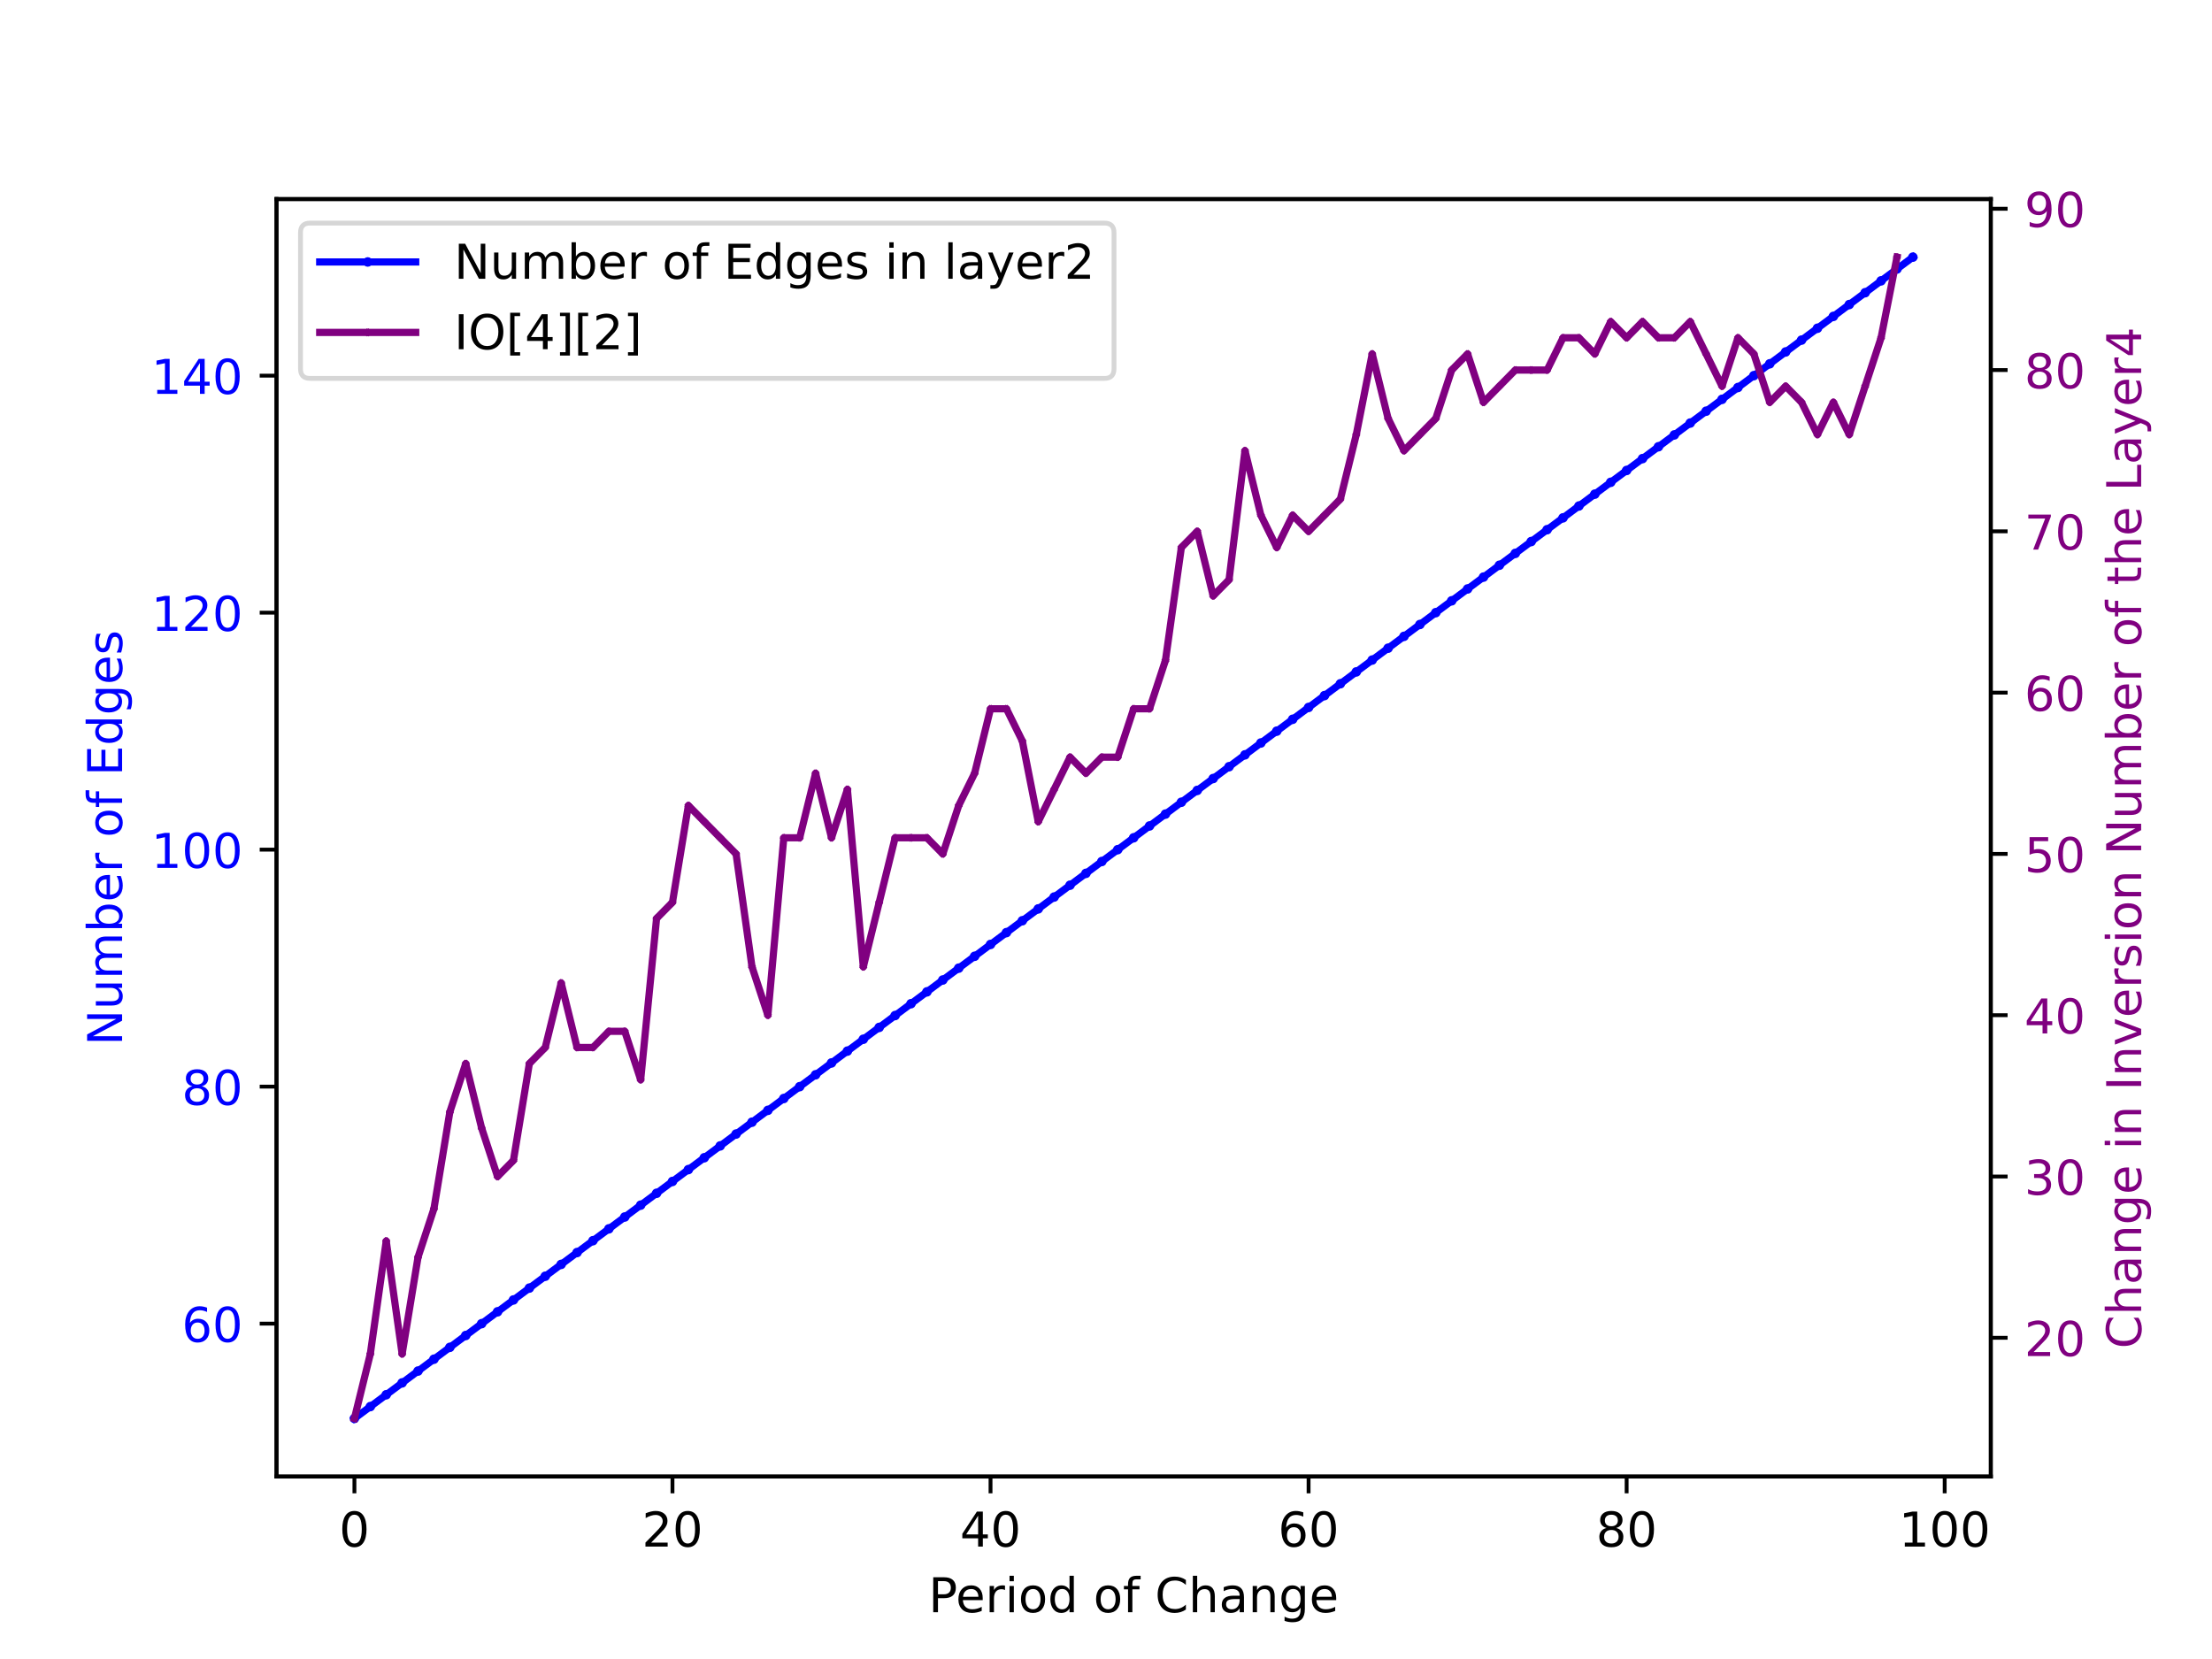 <?xml version="1.0" encoding="utf-8" standalone="no"?>
<!DOCTYPE svg PUBLIC "-//W3C//DTD SVG 1.1//EN"
  "http://www.w3.org/Graphics/SVG/1.1/DTD/svg11.dtd">
<!-- Created with matplotlib (https://matplotlib.org/) -->
<svg height="345.6pt" version="1.1" viewBox="0 0 460.8 345.6" width="460.8pt" xmlns="http://www.w3.org/2000/svg" xmlns:xlink="http://www.w3.org/1999/xlink">
 <defs>
  <style type="text/css">
*{stroke-linecap:butt;stroke-linejoin:round;}
  </style>
 </defs>
 <g id="figure_1">
  <g id="patch_1">
   <path d="M 0 345.6 
L 460.8 345.6 
L 460.8 0 
L 0 0 
z
" style="fill:#ffffff;"/>
  </g>
  <g id="axes_1">
   <g id="patch_2">
    <path d="M 57.6 307.584 
L 414.72 307.584 
L 414.72 41.472 
L 57.6 41.472 
z
" style="fill:#ffffff;"/>
   </g>
   <g id="matplotlib.axis_1">
    <g id="xtick_1">
     <g id="line2d_1">
      <defs>
       <path d="M 0 0 
L 0 3.5 
" id="m859e526139" style="stroke:#000000;stroke-width:0.8;"/>
      </defs>
      <g>
       <use style="stroke:#000000;stroke-width:0.8;" x="73.833" xlink:href="#m859e526139" y="307.584"/>
      </g>
     </g>
     <g id="text_1">
      <!-- 0 -->
      <defs>
       <path d="M 31.781 66.406 
Q 24.172 66.406 20.328 58.906 
Q 16.5 51.422 16.5 36.375 
Q 16.5 21.391 20.328 13.891 
Q 24.172 6.391 31.781 6.391 
Q 39.453 6.391 43.281 13.891 
Q 47.125 21.391 47.125 36.375 
Q 47.125 51.422 43.281 58.906 
Q 39.453 66.406 31.781 66.406 
z
M 31.781 74.219 
Q 44.047 74.219 50.516 64.516 
Q 56.984 54.828 56.984 36.375 
Q 56.984 17.969 50.516 8.266 
Q 44.047 -1.422 31.781 -1.422 
Q 19.531 -1.422 13.062 8.266 
Q 6.594 17.969 6.594 36.375 
Q 6.594 54.828 13.062 64.516 
Q 19.531 74.219 31.781 74.219 
z
" id="DejaVuSans-48"/>
      </defs>
      <g transform="translate(70.651 322.182)scale(0.1 -0.1)">
       <use xlink:href="#DejaVuSans-48"/>
      </g>
     </g>
    </g>
    <g id="xtick_2">
     <g id="line2d_2">
      <g>
       <use style="stroke:#000000;stroke-width:0.8;" x="140.089" xlink:href="#m859e526139" y="307.584"/>
      </g>
     </g>
     <g id="text_2">
      <!-- 20 -->
      <defs>
       <path d="M 19.188 8.297 
L 53.609 8.297 
L 53.609 0 
L 7.328 0 
L 7.328 8.297 
Q 12.938 14.109 22.625 23.891 
Q 32.328 33.688 34.812 36.531 
Q 39.547 41.844 41.422 45.531 
Q 43.312 49.219 43.312 52.781 
Q 43.312 58.594 39.234 62.25 
Q 35.156 65.922 28.609 65.922 
Q 23.969 65.922 18.812 64.312 
Q 13.672 62.703 7.812 59.422 
L 7.812 69.391 
Q 13.766 71.781 18.938 73 
Q 24.125 74.219 28.422 74.219 
Q 39.75 74.219 46.484 68.547 
Q 53.219 62.891 53.219 53.422 
Q 53.219 48.922 51.531 44.891 
Q 49.859 40.875 45.406 35.406 
Q 44.188 33.984 37.641 27.219 
Q 31.109 20.453 19.188 8.297 
z
" id="DejaVuSans-50"/>
      </defs>
      <g transform="translate(133.726 322.182)scale(0.1 -0.1)">
       <use xlink:href="#DejaVuSans-50"/>
       <use x="63.623" xlink:href="#DejaVuSans-48"/>
      </g>
     </g>
    </g>
    <g id="xtick_3">
     <g id="line2d_3">
      <g>
       <use style="stroke:#000000;stroke-width:0.8;" x="206.345" xlink:href="#m859e526139" y="307.584"/>
      </g>
     </g>
     <g id="text_3">
      <!-- 40 -->
      <defs>
       <path d="M 37.797 64.312 
L 12.891 25.391 
L 37.797 25.391 
z
M 35.203 72.906 
L 47.609 72.906 
L 47.609 25.391 
L 58.016 25.391 
L 58.016 17.188 
L 47.609 17.188 
L 47.609 0 
L 37.797 0 
L 37.797 17.188 
L 4.891 17.188 
L 4.891 26.703 
z
" id="DejaVuSans-52"/>
      </defs>
      <g transform="translate(199.982 322.182)scale(0.1 -0.1)">
       <use xlink:href="#DejaVuSans-52"/>
       <use x="63.623" xlink:href="#DejaVuSans-48"/>
      </g>
     </g>
    </g>
    <g id="xtick_4">
     <g id="line2d_4">
      <g>
       <use style="stroke:#000000;stroke-width:0.8;" x="272.601" xlink:href="#m859e526139" y="307.584"/>
      </g>
     </g>
     <g id="text_4">
      <!-- 60 -->
      <defs>
       <path d="M 33.016 40.375 
Q 26.375 40.375 22.484 35.828 
Q 18.609 31.297 18.609 23.391 
Q 18.609 15.531 22.484 10.953 
Q 26.375 6.391 33.016 6.391 
Q 39.656 6.391 43.531 10.953 
Q 47.406 15.531 47.406 23.391 
Q 47.406 31.297 43.531 35.828 
Q 39.656 40.375 33.016 40.375 
z
M 52.594 71.297 
L 52.594 62.312 
Q 48.875 64.062 45.094 64.984 
Q 41.312 65.922 37.594 65.922 
Q 27.828 65.922 22.672 59.328 
Q 17.531 52.734 16.797 39.406 
Q 19.672 43.656 24.016 45.922 
Q 28.375 48.188 33.594 48.188 
Q 44.578 48.188 50.953 41.516 
Q 57.328 34.859 57.328 23.391 
Q 57.328 12.156 50.688 5.359 
Q 44.047 -1.422 33.016 -1.422 
Q 20.359 -1.422 13.672 8.266 
Q 6.984 17.969 6.984 36.375 
Q 6.984 53.656 15.188 63.938 
Q 23.391 74.219 37.203 74.219 
Q 40.922 74.219 44.703 73.484 
Q 48.484 72.75 52.594 71.297 
z
" id="DejaVuSans-54"/>
      </defs>
      <g transform="translate(266.238 322.182)scale(0.1 -0.1)">
       <use xlink:href="#DejaVuSans-54"/>
       <use x="63.623" xlink:href="#DejaVuSans-48"/>
      </g>
     </g>
    </g>
    <g id="xtick_5">
     <g id="line2d_5">
      <g>
       <use style="stroke:#000000;stroke-width:0.8;" x="338.857" xlink:href="#m859e526139" y="307.584"/>
      </g>
     </g>
     <g id="text_5">
      <!-- 80 -->
      <defs>
       <path d="M 31.781 34.625 
Q 24.75 34.625 20.719 30.859 
Q 16.703 27.094 16.703 20.516 
Q 16.703 13.922 20.719 10.156 
Q 24.75 6.391 31.781 6.391 
Q 38.812 6.391 42.859 10.172 
Q 46.922 13.969 46.922 20.516 
Q 46.922 27.094 42.891 30.859 
Q 38.875 34.625 31.781 34.625 
z
M 21.922 38.812 
Q 15.578 40.375 12.031 44.719 
Q 8.5 49.078 8.5 55.328 
Q 8.5 64.062 14.719 69.141 
Q 20.953 74.219 31.781 74.219 
Q 42.672 74.219 48.875 69.141 
Q 55.078 64.062 55.078 55.328 
Q 55.078 49.078 51.531 44.719 
Q 48 40.375 41.703 38.812 
Q 48.828 37.156 52.797 32.312 
Q 56.781 27.484 56.781 20.516 
Q 56.781 9.906 50.312 4.234 
Q 43.844 -1.422 31.781 -1.422 
Q 19.734 -1.422 13.25 4.234 
Q 6.781 9.906 6.781 20.516 
Q 6.781 27.484 10.781 32.312 
Q 14.797 37.156 21.922 38.812 
z
M 18.312 54.391 
Q 18.312 48.734 21.844 45.562 
Q 25.391 42.391 31.781 42.391 
Q 38.141 42.391 41.719 45.562 
Q 45.312 48.734 45.312 54.391 
Q 45.312 60.062 41.719 63.234 
Q 38.141 66.406 31.781 66.406 
Q 25.391 66.406 21.844 63.234 
Q 18.312 60.062 18.312 54.391 
z
" id="DejaVuSans-56"/>
      </defs>
      <g transform="translate(332.494 322.182)scale(0.1 -0.1)">
       <use xlink:href="#DejaVuSans-56"/>
       <use x="63.623" xlink:href="#DejaVuSans-48"/>
      </g>
     </g>
    </g>
    <g id="xtick_6">
     <g id="line2d_6">
      <g>
       <use style="stroke:#000000;stroke-width:0.8;" x="405.113" xlink:href="#m859e526139" y="307.584"/>
      </g>
     </g>
     <g id="text_6">
      <!-- 100 -->
      <defs>
       <path d="M 12.406 8.297 
L 28.516 8.297 
L 28.516 63.922 
L 10.984 60.406 
L 10.984 69.391 
L 28.422 72.906 
L 38.281 72.906 
L 38.281 8.297 
L 54.391 8.297 
L 54.391 0 
L 12.406 0 
z
" id="DejaVuSans-49"/>
      </defs>
      <g transform="translate(395.569 322.182)scale(0.1 -0.1)">
       <use xlink:href="#DejaVuSans-49"/>
       <use x="63.623" xlink:href="#DejaVuSans-48"/>
       <use x="127.246" xlink:href="#DejaVuSans-48"/>
      </g>
     </g>
    </g>
    <g id="text_7">
     <!-- Period of Change -->
     <defs>
      <path d="M 19.672 64.797 
L 19.672 37.406 
L 32.078 37.406 
Q 38.969 37.406 42.719 40.969 
Q 46.484 44.531 46.484 51.125 
Q 46.484 57.672 42.719 61.234 
Q 38.969 64.797 32.078 64.797 
z
M 9.812 72.906 
L 32.078 72.906 
Q 44.344 72.906 50.609 67.359 
Q 56.891 61.812 56.891 51.125 
Q 56.891 40.328 50.609 34.812 
Q 44.344 29.297 32.078 29.297 
L 19.672 29.297 
L 19.672 0 
L 9.812 0 
z
" id="DejaVuSans-80"/>
      <path d="M 56.203 29.594 
L 56.203 25.203 
L 14.891 25.203 
Q 15.484 15.922 20.484 11.062 
Q 25.484 6.203 34.422 6.203 
Q 39.594 6.203 44.453 7.469 
Q 49.312 8.734 54.109 11.281 
L 54.109 2.781 
Q 49.266 0.734 44.188 -0.344 
Q 39.109 -1.422 33.891 -1.422 
Q 20.797 -1.422 13.156 6.188 
Q 5.516 13.812 5.516 26.812 
Q 5.516 40.234 12.766 48.109 
Q 20.016 56 32.328 56 
Q 43.359 56 49.781 48.891 
Q 56.203 41.797 56.203 29.594 
z
M 47.219 32.234 
Q 47.125 39.594 43.094 43.984 
Q 39.062 48.391 32.422 48.391 
Q 24.906 48.391 20.391 44.141 
Q 15.875 39.891 15.188 32.172 
z
" id="DejaVuSans-101"/>
      <path d="M 41.109 46.297 
Q 39.594 47.172 37.812 47.578 
Q 36.031 48 33.891 48 
Q 26.266 48 22.188 43.047 
Q 18.109 38.094 18.109 28.812 
L 18.109 0 
L 9.078 0 
L 9.078 54.688 
L 18.109 54.688 
L 18.109 46.188 
Q 20.953 51.172 25.484 53.578 
Q 30.031 56 36.531 56 
Q 37.453 56 38.578 55.875 
Q 39.703 55.766 41.062 55.516 
z
" id="DejaVuSans-114"/>
      <path d="M 9.422 54.688 
L 18.406 54.688 
L 18.406 0 
L 9.422 0 
z
M 9.422 75.984 
L 18.406 75.984 
L 18.406 64.594 
L 9.422 64.594 
z
" id="DejaVuSans-105"/>
      <path d="M 30.609 48.391 
Q 23.391 48.391 19.188 42.75 
Q 14.984 37.109 14.984 27.297 
Q 14.984 17.484 19.156 11.844 
Q 23.344 6.203 30.609 6.203 
Q 37.797 6.203 41.984 11.859 
Q 46.188 17.531 46.188 27.297 
Q 46.188 37.016 41.984 42.703 
Q 37.797 48.391 30.609 48.391 
z
M 30.609 56 
Q 42.328 56 49.016 48.375 
Q 55.719 40.766 55.719 27.297 
Q 55.719 13.875 49.016 6.219 
Q 42.328 -1.422 30.609 -1.422 
Q 18.844 -1.422 12.172 6.219 
Q 5.516 13.875 5.516 27.297 
Q 5.516 40.766 12.172 48.375 
Q 18.844 56 30.609 56 
z
" id="DejaVuSans-111"/>
      <path d="M 45.406 46.391 
L 45.406 75.984 
L 54.391 75.984 
L 54.391 0 
L 45.406 0 
L 45.406 8.203 
Q 42.578 3.328 38.25 0.953 
Q 33.938 -1.422 27.875 -1.422 
Q 17.969 -1.422 11.734 6.484 
Q 5.516 14.406 5.516 27.297 
Q 5.516 40.188 11.734 48.094 
Q 17.969 56 27.875 56 
Q 33.938 56 38.25 53.625 
Q 42.578 51.266 45.406 46.391 
z
M 14.797 27.297 
Q 14.797 17.391 18.875 11.75 
Q 22.953 6.109 30.078 6.109 
Q 37.203 6.109 41.297 11.75 
Q 45.406 17.391 45.406 27.297 
Q 45.406 37.203 41.297 42.844 
Q 37.203 48.484 30.078 48.484 
Q 22.953 48.484 18.875 42.844 
Q 14.797 37.203 14.797 27.297 
z
" id="DejaVuSans-100"/>
      <path id="DejaVuSans-32"/>
      <path d="M 37.109 75.984 
L 37.109 68.5 
L 28.516 68.5 
Q 23.688 68.5 21.797 66.547 
Q 19.922 64.594 19.922 59.516 
L 19.922 54.688 
L 34.719 54.688 
L 34.719 47.703 
L 19.922 47.703 
L 19.922 0 
L 10.891 0 
L 10.891 47.703 
L 2.297 47.703 
L 2.297 54.688 
L 10.891 54.688 
L 10.891 58.5 
Q 10.891 67.625 15.141 71.797 
Q 19.391 75.984 28.609 75.984 
z
" id="DejaVuSans-102"/>
      <path d="M 64.406 67.281 
L 64.406 56.891 
Q 59.422 61.531 53.781 63.812 
Q 48.141 66.109 41.797 66.109 
Q 29.297 66.109 22.656 58.469 
Q 16.016 50.828 16.016 36.375 
Q 16.016 21.969 22.656 14.328 
Q 29.297 6.688 41.797 6.688 
Q 48.141 6.688 53.781 8.984 
Q 59.422 11.281 64.406 15.922 
L 64.406 5.609 
Q 59.234 2.094 53.438 0.328 
Q 47.656 -1.422 41.219 -1.422 
Q 24.656 -1.422 15.125 8.703 
Q 5.609 18.844 5.609 36.375 
Q 5.609 53.953 15.125 64.078 
Q 24.656 74.219 41.219 74.219 
Q 47.75 74.219 53.531 72.484 
Q 59.328 70.75 64.406 67.281 
z
" id="DejaVuSans-67"/>
      <path d="M 54.891 33.016 
L 54.891 0 
L 45.906 0 
L 45.906 32.719 
Q 45.906 40.484 42.875 44.328 
Q 39.844 48.188 33.797 48.188 
Q 26.516 48.188 22.312 43.547 
Q 18.109 38.922 18.109 30.906 
L 18.109 0 
L 9.078 0 
L 9.078 75.984 
L 18.109 75.984 
L 18.109 46.188 
Q 21.344 51.125 25.703 53.562 
Q 30.078 56 35.797 56 
Q 45.219 56 50.047 50.172 
Q 54.891 44.344 54.891 33.016 
z
" id="DejaVuSans-104"/>
      <path d="M 34.281 27.484 
Q 23.391 27.484 19.188 25 
Q 14.984 22.516 14.984 16.5 
Q 14.984 11.719 18.141 8.906 
Q 21.297 6.109 26.703 6.109 
Q 34.188 6.109 38.703 11.406 
Q 43.219 16.703 43.219 25.484 
L 43.219 27.484 
z
M 52.203 31.203 
L 52.203 0 
L 43.219 0 
L 43.219 8.297 
Q 40.141 3.328 35.547 0.953 
Q 30.953 -1.422 24.312 -1.422 
Q 15.922 -1.422 10.953 3.297 
Q 6 8.016 6 15.922 
Q 6 25.141 12.172 29.828 
Q 18.359 34.516 30.609 34.516 
L 43.219 34.516 
L 43.219 35.406 
Q 43.219 41.609 39.141 45 
Q 35.062 48.391 27.688 48.391 
Q 23 48.391 18.547 47.266 
Q 14.109 46.141 10.016 43.891 
L 10.016 52.203 
Q 14.938 54.109 19.578 55.047 
Q 24.219 56 28.609 56 
Q 40.484 56 46.344 49.844 
Q 52.203 43.703 52.203 31.203 
z
" id="DejaVuSans-97"/>
      <path d="M 54.891 33.016 
L 54.891 0 
L 45.906 0 
L 45.906 32.719 
Q 45.906 40.484 42.875 44.328 
Q 39.844 48.188 33.797 48.188 
Q 26.516 48.188 22.312 43.547 
Q 18.109 38.922 18.109 30.906 
L 18.109 0 
L 9.078 0 
L 9.078 54.688 
L 18.109 54.688 
L 18.109 46.188 
Q 21.344 51.125 25.703 53.562 
Q 30.078 56 35.797 56 
Q 45.219 56 50.047 50.172 
Q 54.891 44.344 54.891 33.016 
z
" id="DejaVuSans-110"/>
      <path d="M 45.406 27.984 
Q 45.406 37.75 41.375 43.109 
Q 37.359 48.484 30.078 48.484 
Q 22.859 48.484 18.828 43.109 
Q 14.797 37.75 14.797 27.984 
Q 14.797 18.266 18.828 12.891 
Q 22.859 7.516 30.078 7.516 
Q 37.359 7.516 41.375 12.891 
Q 45.406 18.266 45.406 27.984 
z
M 54.391 6.781 
Q 54.391 -7.172 48.188 -13.984 
Q 42 -20.797 29.203 -20.797 
Q 24.469 -20.797 20.266 -20.094 
Q 16.062 -19.391 12.109 -17.922 
L 12.109 -9.188 
Q 16.062 -11.328 19.922 -12.344 
Q 23.781 -13.375 27.781 -13.375 
Q 36.625 -13.375 41.016 -8.766 
Q 45.406 -4.156 45.406 5.172 
L 45.406 9.625 
Q 42.625 4.781 38.281 2.391 
Q 33.938 0 27.875 0 
Q 17.828 0 11.672 7.656 
Q 5.516 15.328 5.516 27.984 
Q 5.516 40.672 11.672 48.328 
Q 17.828 56 27.875 56 
Q 33.938 56 38.281 53.609 
Q 42.625 51.219 45.406 46.391 
L 45.406 54.688 
L 54.391 54.688 
z
" id="DejaVuSans-103"/>
     </defs>
     <g transform="translate(193.43 335.861)scale(0.1 -0.1)">
      <use xlink:href="#DejaVuSans-80"/>
      <use x="56.678" xlink:href="#DejaVuSans-101"/>
      <use x="118.201" xlink:href="#DejaVuSans-114"/>
      <use x="159.314" xlink:href="#DejaVuSans-105"/>
      <use x="187.098" xlink:href="#DejaVuSans-111"/>
      <use x="248.279" xlink:href="#DejaVuSans-100"/>
      <use x="311.756" xlink:href="#DejaVuSans-32"/>
      <use x="343.543" xlink:href="#DejaVuSans-111"/>
      <use x="404.725" xlink:href="#DejaVuSans-102"/>
      <use x="439.93" xlink:href="#DejaVuSans-32"/>
      <use x="471.717" xlink:href="#DejaVuSans-67"/>
      <use x="541.541" xlink:href="#DejaVuSans-104"/>
      <use x="604.92" xlink:href="#DejaVuSans-97"/>
      <use x="666.199" xlink:href="#DejaVuSans-110"/>
      <use x="729.578" xlink:href="#DejaVuSans-103"/>
      <use x="793.055" xlink:href="#DejaVuSans-101"/>
     </g>
    </g>
   </g>
   <g id="matplotlib.axis_2">
    <g id="ytick_1">
     <g id="line2d_7">
      <defs>
       <path d="M 0 0 
L -3.5 0 
" id="m65c6a01cce" style="stroke:#000000;stroke-width:0.8;"/>
      </defs>
      <g>
       <use style="stroke:#000000;stroke-width:0.8;" x="57.6" xlink:href="#m65c6a01cce" y="275.739"/>
      </g>
     </g>
     <g id="text_8">
      <!-- 60 -->
      <g style="fill:#0000ff;" transform="translate(37.875 279.539)scale(0.1 -0.1)">
       <use xlink:href="#DejaVuSans-54"/>
       <use x="63.623" xlink:href="#DejaVuSans-48"/>
      </g>
     </g>
    </g>
    <g id="ytick_2">
     <g id="line2d_8">
      <g>
       <use style="stroke:#000000;stroke-width:0.8;" x="57.6" xlink:href="#m65c6a01cce" y="226.368"/>
      </g>
     </g>
     <g id="text_9">
      <!-- 80 -->
      <g style="fill:#0000ff;" transform="translate(37.875 230.167)scale(0.1 -0.1)">
       <use xlink:href="#DejaVuSans-56"/>
       <use x="63.623" xlink:href="#DejaVuSans-48"/>
      </g>
     </g>
    </g>
    <g id="ytick_3">
     <g id="line2d_9">
      <g>
       <use style="stroke:#000000;stroke-width:0.8;" x="57.6" xlink:href="#m65c6a01cce" y="176.997"/>
      </g>
     </g>
     <g id="text_10">
      <!-- 100 -->
      <g style="fill:#0000ff;" transform="translate(31.512 180.796)scale(0.1 -0.1)">
       <use xlink:href="#DejaVuSans-49"/>
       <use x="63.623" xlink:href="#DejaVuSans-48"/>
       <use x="127.246" xlink:href="#DejaVuSans-48"/>
      </g>
     </g>
    </g>
    <g id="ytick_4">
     <g id="line2d_10">
      <g>
       <use style="stroke:#000000;stroke-width:0.8;" x="57.6" xlink:href="#m65c6a01cce" y="127.625"/>
      </g>
     </g>
     <g id="text_11">
      <!-- 120 -->
      <g style="fill:#0000ff;" transform="translate(31.512 131.424)scale(0.1 -0.1)">
       <use xlink:href="#DejaVuSans-49"/>
       <use x="63.623" xlink:href="#DejaVuSans-50"/>
       <use x="127.246" xlink:href="#DejaVuSans-48"/>
      </g>
     </g>
    </g>
    <g id="ytick_5">
     <g id="line2d_11">
      <g>
       <use style="stroke:#000000;stroke-width:0.8;" x="57.6" xlink:href="#m65c6a01cce" y="78.254"/>
      </g>
     </g>
     <g id="text_12">
      <!-- 140 -->
      <g style="fill:#0000ff;" transform="translate(31.512 82.053)scale(0.1 -0.1)">
       <use xlink:href="#DejaVuSans-49"/>
       <use x="63.623" xlink:href="#DejaVuSans-52"/>
       <use x="127.246" xlink:href="#DejaVuSans-48"/>
      </g>
     </g>
    </g>
    <g id="text_13">
     <!-- Number of Edges -->
     <defs>
      <path d="M 9.812 72.906 
L 23.094 72.906 
L 55.422 11.922 
L 55.422 72.906 
L 64.984 72.906 
L 64.984 0 
L 51.703 0 
L 19.391 60.984 
L 19.391 0 
L 9.812 0 
z
" id="DejaVuSans-78"/>
      <path d="M 8.5 21.578 
L 8.5 54.688 
L 17.484 54.688 
L 17.484 21.922 
Q 17.484 14.156 20.5 10.266 
Q 23.531 6.391 29.594 6.391 
Q 36.859 6.391 41.078 11.031 
Q 45.312 15.672 45.312 23.688 
L 45.312 54.688 
L 54.297 54.688 
L 54.297 0 
L 45.312 0 
L 45.312 8.406 
Q 42.047 3.422 37.719 1 
Q 33.406 -1.422 27.688 -1.422 
Q 18.266 -1.422 13.375 4.438 
Q 8.5 10.297 8.5 21.578 
z
M 31.109 56 
z
" id="DejaVuSans-117"/>
      <path d="M 52 44.188 
Q 55.375 50.25 60.062 53.125 
Q 64.75 56 71.094 56 
Q 79.641 56 84.281 50.016 
Q 88.922 44.047 88.922 33.016 
L 88.922 0 
L 79.891 0 
L 79.891 32.719 
Q 79.891 40.578 77.094 44.375 
Q 74.312 48.188 68.609 48.188 
Q 61.625 48.188 57.562 43.547 
Q 53.516 38.922 53.516 30.906 
L 53.516 0 
L 44.484 0 
L 44.484 32.719 
Q 44.484 40.625 41.703 44.406 
Q 38.922 48.188 33.109 48.188 
Q 26.219 48.188 22.156 43.531 
Q 18.109 38.875 18.109 30.906 
L 18.109 0 
L 9.078 0 
L 9.078 54.688 
L 18.109 54.688 
L 18.109 46.188 
Q 21.188 51.219 25.484 53.609 
Q 29.781 56 35.688 56 
Q 41.656 56 45.828 52.969 
Q 50 49.953 52 44.188 
z
" id="DejaVuSans-109"/>
      <path d="M 48.688 27.297 
Q 48.688 37.203 44.609 42.844 
Q 40.531 48.484 33.406 48.484 
Q 26.266 48.484 22.188 42.844 
Q 18.109 37.203 18.109 27.297 
Q 18.109 17.391 22.188 11.75 
Q 26.266 6.109 33.406 6.109 
Q 40.531 6.109 44.609 11.75 
Q 48.688 17.391 48.688 27.297 
z
M 18.109 46.391 
Q 20.953 51.266 25.266 53.625 
Q 29.594 56 35.594 56 
Q 45.562 56 51.781 48.094 
Q 58.016 40.188 58.016 27.297 
Q 58.016 14.406 51.781 6.484 
Q 45.562 -1.422 35.594 -1.422 
Q 29.594 -1.422 25.266 0.953 
Q 20.953 3.328 18.109 8.203 
L 18.109 0 
L 9.078 0 
L 9.078 75.984 
L 18.109 75.984 
z
" id="DejaVuSans-98"/>
      <path d="M 9.812 72.906 
L 55.906 72.906 
L 55.906 64.594 
L 19.672 64.594 
L 19.672 43.016 
L 54.391 43.016 
L 54.391 34.719 
L 19.672 34.719 
L 19.672 8.297 
L 56.781 8.297 
L 56.781 0 
L 9.812 0 
z
" id="DejaVuSans-69"/>
      <path d="M 44.281 53.078 
L 44.281 44.578 
Q 40.484 46.531 36.375 47.5 
Q 32.281 48.484 27.875 48.484 
Q 21.188 48.484 17.844 46.438 
Q 14.5 44.391 14.5 40.281 
Q 14.5 37.156 16.891 35.375 
Q 19.281 33.594 26.516 31.984 
L 29.594 31.297 
Q 39.156 29.25 43.188 25.516 
Q 47.219 21.781 47.219 15.094 
Q 47.219 7.469 41.188 3.016 
Q 35.156 -1.422 24.609 -1.422 
Q 20.219 -1.422 15.453 -0.562 
Q 10.688 0.297 5.422 2 
L 5.422 11.281 
Q 10.406 8.688 15.234 7.391 
Q 20.062 6.109 24.812 6.109 
Q 31.156 6.109 34.562 8.281 
Q 37.984 10.453 37.984 14.406 
Q 37.984 18.062 35.516 20.016 
Q 33.062 21.969 24.703 23.781 
L 21.578 24.516 
Q 13.234 26.266 9.516 29.906 
Q 5.812 33.547 5.812 39.891 
Q 5.812 47.609 11.281 51.797 
Q 16.75 56 26.812 56 
Q 31.781 56 36.172 55.266 
Q 40.578 54.547 44.281 53.078 
z
" id="DejaVuSans-115"/>
     </defs>
     <g style="fill:#0000ff;" transform="translate(25.433 217.801)rotate(-90)scale(0.1 -0.1)">
      <use xlink:href="#DejaVuSans-78"/>
      <use x="74.805" xlink:href="#DejaVuSans-117"/>
      <use x="138.184" xlink:href="#DejaVuSans-109"/>
      <use x="235.596" xlink:href="#DejaVuSans-98"/>
      <use x="299.072" xlink:href="#DejaVuSans-101"/>
      <use x="360.596" xlink:href="#DejaVuSans-114"/>
      <use x="401.709" xlink:href="#DejaVuSans-32"/>
      <use x="433.496" xlink:href="#DejaVuSans-111"/>
      <use x="494.678" xlink:href="#DejaVuSans-102"/>
      <use x="529.883" xlink:href="#DejaVuSans-32"/>
      <use x="561.67" xlink:href="#DejaVuSans-69"/>
      <use x="624.854" xlink:href="#DejaVuSans-100"/>
      <use x="688.33" xlink:href="#DejaVuSans-103"/>
      <use x="751.807" xlink:href="#DejaVuSans-101"/>
      <use x="813.33" xlink:href="#DejaVuSans-115"/>
     </g>
    </g>
   </g>
   <g id="line2d_12">
    <path clip-path="url(#pf894230f6e)" d="M 73.833 295.488 
L 77.146 293.019 
L 80.458 290.551 
L 83.771 288.082 
L 87.084 285.614 
L 90.397 283.145 
L 93.71 280.677 
L 97.022 278.208 
L 100.335 275.739 
L 103.648 273.271 
L 106.961 270.802 
L 110.274 268.334 
L 113.586 265.865 
L 116.899 263.397 
L 120.212 260.928 
L 123.525 258.459 
L 126.838 255.991 
L 130.15 253.522 
L 133.463 251.054 
L 136.776 248.585 
L 140.089 246.117 
L 143.402 243.648 
L 146.714 241.179 
L 150.027 238.711 
L 153.34 236.242 
L 156.653 233.774 
L 159.966 231.305 
L 163.278 228.837 
L 166.591 226.368 
L 169.904 223.899 
L 173.217 221.431 
L 176.53 218.962 
L 179.842 216.494 
L 183.155 214.025 
L 186.468 211.557 
L 189.781 209.088 
L 193.094 206.619 
L 196.406 204.151 
L 199.719 201.682 
L 203.032 199.214 
L 206.345 196.745 
L 209.658 194.277 
L 212.97 191.808 
L 216.283 189.339 
L 219.596 186.871 
L 222.909 184.402 
L 226.222 181.934 
L 229.534 179.465 
L 232.847 176.997 
L 236.16 174.528 
L 239.473 172.059 
L 242.786 169.591 
L 246.098 167.122 
L 249.411 164.654 
L 252.724 162.185 
L 256.037 159.717 
L 259.35 157.248 
L 262.662 154.779 
L 265.975 152.311 
L 269.288 149.842 
L 272.601 147.374 
L 275.914 144.905 
L 279.226 142.437 
L 282.539 139.968 
L 285.852 137.499 
L 289.165 135.031 
L 292.478 132.562 
L 295.79 130.094 
L 299.103 127.625 
L 302.416 125.157 
L 305.729 122.688 
L 309.042 120.219 
L 312.354 117.751 
L 315.667 115.282 
L 318.98 112.814 
L 322.293 110.345 
L 325.606 107.877 
L 328.918 105.408 
L 332.231 102.939 
L 335.544 100.471 
L 338.857 98.002 
L 342.17 95.534 
L 345.482 93.065 
L 348.795 90.597 
L 352.108 88.128 
L 355.421 85.659 
L 358.734 83.191 
L 362.046 80.722 
L 365.359 78.254 
L 368.672 75.785 
L 371.985 73.317 
L 375.298 70.848 
L 378.61 68.379 
L 381.923 65.911 
L 385.236 63.442 
L 388.549 60.974 
L 391.862 58.505 
L 395.174 56.037 
L 398.487 53.568 
" style="fill:none;stroke:#0000ff;stroke-linecap:square;stroke-width:1.5;"/>
    <defs>
     <path d="M 0 0.5 
C 0.133 0.5 0.26 0.447 0.354 0.354 
C 0.447 0.26 0.5 0.133 0.5 0 
C 0.5 -0.133 0.447 -0.26 0.354 -0.354 
C 0.26 -0.447 0.133 -0.5 0 -0.5 
C -0.133 -0.5 -0.26 -0.447 -0.354 -0.354 
C -0.447 -0.26 -0.5 -0.133 -0.5 0 
C -0.5 0.133 -0.447 0.26 -0.354 0.354 
C -0.26 0.447 -0.133 0.5 0 0.5 
z
" id="mce1f084e7f" style="stroke:#0000ff;"/>
    </defs>
    <g clip-path="url(#pf894230f6e)">
     <use style="fill:#0000ff;stroke:#0000ff;" x="73.833" xlink:href="#mce1f084e7f" y="295.488"/>
     <use style="fill:#0000ff;stroke:#0000ff;" x="77.146" xlink:href="#mce1f084e7f" y="293.019"/>
     <use style="fill:#0000ff;stroke:#0000ff;" x="80.458" xlink:href="#mce1f084e7f" y="290.551"/>
     <use style="fill:#0000ff;stroke:#0000ff;" x="83.771" xlink:href="#mce1f084e7f" y="288.082"/>
     <use style="fill:#0000ff;stroke:#0000ff;" x="87.084" xlink:href="#mce1f084e7f" y="285.614"/>
     <use style="fill:#0000ff;stroke:#0000ff;" x="90.397" xlink:href="#mce1f084e7f" y="283.145"/>
     <use style="fill:#0000ff;stroke:#0000ff;" x="93.71" xlink:href="#mce1f084e7f" y="280.677"/>
     <use style="fill:#0000ff;stroke:#0000ff;" x="97.022" xlink:href="#mce1f084e7f" y="278.208"/>
     <use style="fill:#0000ff;stroke:#0000ff;" x="100.335" xlink:href="#mce1f084e7f" y="275.739"/>
     <use style="fill:#0000ff;stroke:#0000ff;" x="103.648" xlink:href="#mce1f084e7f" y="273.271"/>
     <use style="fill:#0000ff;stroke:#0000ff;" x="106.961" xlink:href="#mce1f084e7f" y="270.802"/>
     <use style="fill:#0000ff;stroke:#0000ff;" x="110.274" xlink:href="#mce1f084e7f" y="268.334"/>
     <use style="fill:#0000ff;stroke:#0000ff;" x="113.586" xlink:href="#mce1f084e7f" y="265.865"/>
     <use style="fill:#0000ff;stroke:#0000ff;" x="116.899" xlink:href="#mce1f084e7f" y="263.397"/>
     <use style="fill:#0000ff;stroke:#0000ff;" x="120.212" xlink:href="#mce1f084e7f" y="260.928"/>
     <use style="fill:#0000ff;stroke:#0000ff;" x="123.525" xlink:href="#mce1f084e7f" y="258.459"/>
     <use style="fill:#0000ff;stroke:#0000ff;" x="126.838" xlink:href="#mce1f084e7f" y="255.991"/>
     <use style="fill:#0000ff;stroke:#0000ff;" x="130.15" xlink:href="#mce1f084e7f" y="253.522"/>
     <use style="fill:#0000ff;stroke:#0000ff;" x="133.463" xlink:href="#mce1f084e7f" y="251.054"/>
     <use style="fill:#0000ff;stroke:#0000ff;" x="136.776" xlink:href="#mce1f084e7f" y="248.585"/>
     <use style="fill:#0000ff;stroke:#0000ff;" x="140.089" xlink:href="#mce1f084e7f" y="246.117"/>
     <use style="fill:#0000ff;stroke:#0000ff;" x="143.402" xlink:href="#mce1f084e7f" y="243.648"/>
     <use style="fill:#0000ff;stroke:#0000ff;" x="146.714" xlink:href="#mce1f084e7f" y="241.179"/>
     <use style="fill:#0000ff;stroke:#0000ff;" x="150.027" xlink:href="#mce1f084e7f" y="238.711"/>
     <use style="fill:#0000ff;stroke:#0000ff;" x="153.34" xlink:href="#mce1f084e7f" y="236.242"/>
     <use style="fill:#0000ff;stroke:#0000ff;" x="156.653" xlink:href="#mce1f084e7f" y="233.774"/>
     <use style="fill:#0000ff;stroke:#0000ff;" x="159.966" xlink:href="#mce1f084e7f" y="231.305"/>
     <use style="fill:#0000ff;stroke:#0000ff;" x="163.278" xlink:href="#mce1f084e7f" y="228.837"/>
     <use style="fill:#0000ff;stroke:#0000ff;" x="166.591" xlink:href="#mce1f084e7f" y="226.368"/>
     <use style="fill:#0000ff;stroke:#0000ff;" x="169.904" xlink:href="#mce1f084e7f" y="223.899"/>
     <use style="fill:#0000ff;stroke:#0000ff;" x="173.217" xlink:href="#mce1f084e7f" y="221.431"/>
     <use style="fill:#0000ff;stroke:#0000ff;" x="176.53" xlink:href="#mce1f084e7f" y="218.962"/>
     <use style="fill:#0000ff;stroke:#0000ff;" x="179.842" xlink:href="#mce1f084e7f" y="216.494"/>
     <use style="fill:#0000ff;stroke:#0000ff;" x="183.155" xlink:href="#mce1f084e7f" y="214.025"/>
     <use style="fill:#0000ff;stroke:#0000ff;" x="186.468" xlink:href="#mce1f084e7f" y="211.557"/>
     <use style="fill:#0000ff;stroke:#0000ff;" x="189.781" xlink:href="#mce1f084e7f" y="209.088"/>
     <use style="fill:#0000ff;stroke:#0000ff;" x="193.094" xlink:href="#mce1f084e7f" y="206.619"/>
     <use style="fill:#0000ff;stroke:#0000ff;" x="196.406" xlink:href="#mce1f084e7f" y="204.151"/>
     <use style="fill:#0000ff;stroke:#0000ff;" x="199.719" xlink:href="#mce1f084e7f" y="201.682"/>
     <use style="fill:#0000ff;stroke:#0000ff;" x="203.032" xlink:href="#mce1f084e7f" y="199.214"/>
     <use style="fill:#0000ff;stroke:#0000ff;" x="206.345" xlink:href="#mce1f084e7f" y="196.745"/>
     <use style="fill:#0000ff;stroke:#0000ff;" x="209.658" xlink:href="#mce1f084e7f" y="194.277"/>
     <use style="fill:#0000ff;stroke:#0000ff;" x="212.97" xlink:href="#mce1f084e7f" y="191.808"/>
     <use style="fill:#0000ff;stroke:#0000ff;" x="216.283" xlink:href="#mce1f084e7f" y="189.339"/>
     <use style="fill:#0000ff;stroke:#0000ff;" x="219.596" xlink:href="#mce1f084e7f" y="186.871"/>
     <use style="fill:#0000ff;stroke:#0000ff;" x="222.909" xlink:href="#mce1f084e7f" y="184.402"/>
     <use style="fill:#0000ff;stroke:#0000ff;" x="226.222" xlink:href="#mce1f084e7f" y="181.934"/>
     <use style="fill:#0000ff;stroke:#0000ff;" x="229.534" xlink:href="#mce1f084e7f" y="179.465"/>
     <use style="fill:#0000ff;stroke:#0000ff;" x="232.847" xlink:href="#mce1f084e7f" y="176.997"/>
     <use style="fill:#0000ff;stroke:#0000ff;" x="236.16" xlink:href="#mce1f084e7f" y="174.528"/>
     <use style="fill:#0000ff;stroke:#0000ff;" x="239.473" xlink:href="#mce1f084e7f" y="172.059"/>
     <use style="fill:#0000ff;stroke:#0000ff;" x="242.786" xlink:href="#mce1f084e7f" y="169.591"/>
     <use style="fill:#0000ff;stroke:#0000ff;" x="246.098" xlink:href="#mce1f084e7f" y="167.122"/>
     <use style="fill:#0000ff;stroke:#0000ff;" x="249.411" xlink:href="#mce1f084e7f" y="164.654"/>
     <use style="fill:#0000ff;stroke:#0000ff;" x="252.724" xlink:href="#mce1f084e7f" y="162.185"/>
     <use style="fill:#0000ff;stroke:#0000ff;" x="256.037" xlink:href="#mce1f084e7f" y="159.717"/>
     <use style="fill:#0000ff;stroke:#0000ff;" x="259.35" xlink:href="#mce1f084e7f" y="157.248"/>
     <use style="fill:#0000ff;stroke:#0000ff;" x="262.662" xlink:href="#mce1f084e7f" y="154.779"/>
     <use style="fill:#0000ff;stroke:#0000ff;" x="265.975" xlink:href="#mce1f084e7f" y="152.311"/>
     <use style="fill:#0000ff;stroke:#0000ff;" x="269.288" xlink:href="#mce1f084e7f" y="149.842"/>
     <use style="fill:#0000ff;stroke:#0000ff;" x="272.601" xlink:href="#mce1f084e7f" y="147.374"/>
     <use style="fill:#0000ff;stroke:#0000ff;" x="275.914" xlink:href="#mce1f084e7f" y="144.905"/>
     <use style="fill:#0000ff;stroke:#0000ff;" x="279.226" xlink:href="#mce1f084e7f" y="142.437"/>
     <use style="fill:#0000ff;stroke:#0000ff;" x="282.539" xlink:href="#mce1f084e7f" y="139.968"/>
     <use style="fill:#0000ff;stroke:#0000ff;" x="285.852" xlink:href="#mce1f084e7f" y="137.499"/>
     <use style="fill:#0000ff;stroke:#0000ff;" x="289.165" xlink:href="#mce1f084e7f" y="135.031"/>
     <use style="fill:#0000ff;stroke:#0000ff;" x="292.478" xlink:href="#mce1f084e7f" y="132.562"/>
     <use style="fill:#0000ff;stroke:#0000ff;" x="295.79" xlink:href="#mce1f084e7f" y="130.094"/>
     <use style="fill:#0000ff;stroke:#0000ff;" x="299.103" xlink:href="#mce1f084e7f" y="127.625"/>
     <use style="fill:#0000ff;stroke:#0000ff;" x="302.416" xlink:href="#mce1f084e7f" y="125.157"/>
     <use style="fill:#0000ff;stroke:#0000ff;" x="305.729" xlink:href="#mce1f084e7f" y="122.688"/>
     <use style="fill:#0000ff;stroke:#0000ff;" x="309.042" xlink:href="#mce1f084e7f" y="120.219"/>
     <use style="fill:#0000ff;stroke:#0000ff;" x="312.354" xlink:href="#mce1f084e7f" y="117.751"/>
     <use style="fill:#0000ff;stroke:#0000ff;" x="315.667" xlink:href="#mce1f084e7f" y="115.282"/>
     <use style="fill:#0000ff;stroke:#0000ff;" x="318.98" xlink:href="#mce1f084e7f" y="112.814"/>
     <use style="fill:#0000ff;stroke:#0000ff;" x="322.293" xlink:href="#mce1f084e7f" y="110.345"/>
     <use style="fill:#0000ff;stroke:#0000ff;" x="325.606" xlink:href="#mce1f084e7f" y="107.877"/>
     <use style="fill:#0000ff;stroke:#0000ff;" x="328.918" xlink:href="#mce1f084e7f" y="105.408"/>
     <use style="fill:#0000ff;stroke:#0000ff;" x="332.231" xlink:href="#mce1f084e7f" y="102.939"/>
     <use style="fill:#0000ff;stroke:#0000ff;" x="335.544" xlink:href="#mce1f084e7f" y="100.471"/>
     <use style="fill:#0000ff;stroke:#0000ff;" x="338.857" xlink:href="#mce1f084e7f" y="98.002"/>
     <use style="fill:#0000ff;stroke:#0000ff;" x="342.17" xlink:href="#mce1f084e7f" y="95.534"/>
     <use style="fill:#0000ff;stroke:#0000ff;" x="345.482" xlink:href="#mce1f084e7f" y="93.065"/>
     <use style="fill:#0000ff;stroke:#0000ff;" x="348.795" xlink:href="#mce1f084e7f" y="90.597"/>
     <use style="fill:#0000ff;stroke:#0000ff;" x="352.108" xlink:href="#mce1f084e7f" y="88.128"/>
     <use style="fill:#0000ff;stroke:#0000ff;" x="355.421" xlink:href="#mce1f084e7f" y="85.659"/>
     <use style="fill:#0000ff;stroke:#0000ff;" x="358.734" xlink:href="#mce1f084e7f" y="83.191"/>
     <use style="fill:#0000ff;stroke:#0000ff;" x="362.046" xlink:href="#mce1f084e7f" y="80.722"/>
     <use style="fill:#0000ff;stroke:#0000ff;" x="365.359" xlink:href="#mce1f084e7f" y="78.254"/>
     <use style="fill:#0000ff;stroke:#0000ff;" x="368.672" xlink:href="#mce1f084e7f" y="75.785"/>
     <use style="fill:#0000ff;stroke:#0000ff;" x="371.985" xlink:href="#mce1f084e7f" y="73.317"/>
     <use style="fill:#0000ff;stroke:#0000ff;" x="375.298" xlink:href="#mce1f084e7f" y="70.848"/>
     <use style="fill:#0000ff;stroke:#0000ff;" x="378.61" xlink:href="#mce1f084e7f" y="68.379"/>
     <use style="fill:#0000ff;stroke:#0000ff;" x="381.923" xlink:href="#mce1f084e7f" y="65.911"/>
     <use style="fill:#0000ff;stroke:#0000ff;" x="385.236" xlink:href="#mce1f084e7f" y="63.442"/>
     <use style="fill:#0000ff;stroke:#0000ff;" x="388.549" xlink:href="#mce1f084e7f" y="60.974"/>
     <use style="fill:#0000ff;stroke:#0000ff;" x="391.862" xlink:href="#mce1f084e7f" y="58.505"/>
     <use style="fill:#0000ff;stroke:#0000ff;" x="395.174" xlink:href="#mce1f084e7f" y="56.037"/>
     <use style="fill:#0000ff;stroke:#0000ff;" x="398.487" xlink:href="#mce1f084e7f" y="53.568"/>
    </g>
   </g>
   <g id="patch_3">
    <path d="M 57.6 307.584 
L 57.6 41.472 
" style="fill:none;stroke:#000000;stroke-linecap:square;stroke-linejoin:miter;stroke-width:0.8;"/>
   </g>
   <g id="patch_4">
    <path d="M 414.72 307.584 
L 414.72 41.472 
" style="fill:none;stroke:#000000;stroke-linecap:square;stroke-linejoin:miter;stroke-width:0.8;"/>
   </g>
   <g id="patch_5">
    <path d="M 57.6 307.584 
L 414.72 307.584 
" style="fill:none;stroke:#000000;stroke-linecap:square;stroke-linejoin:miter;stroke-width:0.8;"/>
   </g>
   <g id="patch_6">
    <path d="M 57.6 41.472 
L 414.72 41.472 
" style="fill:none;stroke:#000000;stroke-linecap:square;stroke-linejoin:miter;stroke-width:0.8;"/>
   </g>
  </g>
  <g id="axes_2">
   <g id="matplotlib.axis_3">
    <g id="ytick_6">
     <g id="line2d_13">
      <defs>
       <path d="M 0 0 
L 3.5 0 
" id="m006de78ba0" style="stroke:#000000;stroke-width:0.8;"/>
      </defs>
      <g>
       <use style="stroke:#000000;stroke-width:0.8;" x="414.72" xlink:href="#m006de78ba0" y="278.688"/>
      </g>
     </g>
     <g id="text_14">
      <!-- 20 -->
      <g style="fill:#800080;" transform="translate(421.72 282.487)scale(0.1 -0.1)">
       <use xlink:href="#DejaVuSans-50"/>
       <use x="63.623" xlink:href="#DejaVuSans-48"/>
      </g>
     </g>
    </g>
    <g id="ytick_7">
     <g id="line2d_14">
      <g>
       <use style="stroke:#000000;stroke-width:0.8;" x="414.72" xlink:href="#m006de78ba0" y="245.088"/>
      </g>
     </g>
     <g id="text_15">
      <!-- 30 -->
      <defs>
       <path d="M 40.578 39.312 
Q 47.656 37.797 51.625 33 
Q 55.609 28.219 55.609 21.188 
Q 55.609 10.406 48.188 4.484 
Q 40.766 -1.422 27.094 -1.422 
Q 22.516 -1.422 17.656 -0.516 
Q 12.797 0.391 7.625 2.203 
L 7.625 11.719 
Q 11.719 9.328 16.594 8.109 
Q 21.484 6.891 26.812 6.891 
Q 36.078 6.891 40.938 10.547 
Q 45.797 14.203 45.797 21.188 
Q 45.797 27.641 41.281 31.266 
Q 36.766 34.906 28.719 34.906 
L 20.219 34.906 
L 20.219 43.016 
L 29.109 43.016 
Q 36.375 43.016 40.234 45.922 
Q 44.094 48.828 44.094 54.297 
Q 44.094 59.906 40.109 62.906 
Q 36.141 65.922 28.719 65.922 
Q 24.656 65.922 20.016 65.031 
Q 15.375 64.156 9.812 62.312 
L 9.812 71.094 
Q 15.438 72.656 20.344 73.438 
Q 25.25 74.219 29.594 74.219 
Q 40.828 74.219 47.359 69.109 
Q 53.906 64.016 53.906 55.328 
Q 53.906 49.266 50.438 45.094 
Q 46.969 40.922 40.578 39.312 
z
" id="DejaVuSans-51"/>
      </defs>
      <g style="fill:#800080;" transform="translate(421.72 248.887)scale(0.1 -0.1)">
       <use xlink:href="#DejaVuSans-51"/>
       <use x="63.623" xlink:href="#DejaVuSans-48"/>
      </g>
     </g>
    </g>
    <g id="ytick_8">
     <g id="line2d_15">
      <g>
       <use style="stroke:#000000;stroke-width:0.8;" x="414.72" xlink:href="#m006de78ba0" y="211.488"/>
      </g>
     </g>
     <g id="text_16">
      <!-- 40 -->
      <g style="fill:#800080;" transform="translate(421.72 215.287)scale(0.1 -0.1)">
       <use xlink:href="#DejaVuSans-52"/>
       <use x="63.623" xlink:href="#DejaVuSans-48"/>
      </g>
     </g>
    </g>
    <g id="ytick_9">
     <g id="line2d_16">
      <g>
       <use style="stroke:#000000;stroke-width:0.8;" x="414.72" xlink:href="#m006de78ba0" y="177.888"/>
      </g>
     </g>
     <g id="text_17">
      <!-- 50 -->
      <defs>
       <path d="M 10.797 72.906 
L 49.516 72.906 
L 49.516 64.594 
L 19.828 64.594 
L 19.828 46.734 
Q 21.969 47.469 24.109 47.828 
Q 26.266 48.188 28.422 48.188 
Q 40.625 48.188 47.75 41.5 
Q 54.891 34.812 54.891 23.391 
Q 54.891 11.625 47.562 5.094 
Q 40.234 -1.422 26.906 -1.422 
Q 22.312 -1.422 17.547 -0.641 
Q 12.797 0.141 7.719 1.703 
L 7.719 11.625 
Q 12.109 9.234 16.797 8.062 
Q 21.484 6.891 26.703 6.891 
Q 35.156 6.891 40.078 11.328 
Q 45.016 15.766 45.016 23.391 
Q 45.016 31 40.078 35.438 
Q 35.156 39.891 26.703 39.891 
Q 22.75 39.891 18.812 39.016 
Q 14.891 38.141 10.797 36.281 
z
" id="DejaVuSans-53"/>
      </defs>
      <g style="fill:#800080;" transform="translate(421.72 181.687)scale(0.1 -0.1)">
       <use xlink:href="#DejaVuSans-53"/>
       <use x="63.623" xlink:href="#DejaVuSans-48"/>
      </g>
     </g>
    </g>
    <g id="ytick_10">
     <g id="line2d_17">
      <g>
       <use style="stroke:#000000;stroke-width:0.8;" x="414.72" xlink:href="#m006de78ba0" y="144.288"/>
      </g>
     </g>
     <g id="text_18">
      <!-- 60 -->
      <g style="fill:#800080;" transform="translate(421.72 148.087)scale(0.1 -0.1)">
       <use xlink:href="#DejaVuSans-54"/>
       <use x="63.623" xlink:href="#DejaVuSans-48"/>
      </g>
     </g>
    </g>
    <g id="ytick_11">
     <g id="line2d_18">
      <g>
       <use style="stroke:#000000;stroke-width:0.8;" x="414.72" xlink:href="#m006de78ba0" y="110.688"/>
      </g>
     </g>
     <g id="text_19">
      <!-- 70 -->
      <defs>
       <path d="M 8.203 72.906 
L 55.078 72.906 
L 55.078 68.703 
L 28.609 0 
L 18.312 0 
L 43.219 64.594 
L 8.203 64.594 
z
" id="DejaVuSans-55"/>
      </defs>
      <g style="fill:#800080;" transform="translate(421.72 114.487)scale(0.1 -0.1)">
       <use xlink:href="#DejaVuSans-55"/>
       <use x="63.623" xlink:href="#DejaVuSans-48"/>
      </g>
     </g>
    </g>
    <g id="ytick_12">
     <g id="line2d_19">
      <g>
       <use style="stroke:#000000;stroke-width:0.8;" x="414.72" xlink:href="#m006de78ba0" y="77.088"/>
      </g>
     </g>
     <g id="text_20">
      <!-- 80 -->
      <g style="fill:#800080;" transform="translate(421.72 80.887)scale(0.1 -0.1)">
       <use xlink:href="#DejaVuSans-56"/>
       <use x="63.623" xlink:href="#DejaVuSans-48"/>
      </g>
     </g>
    </g>
    <g id="ytick_13">
     <g id="line2d_20">
      <g>
       <use style="stroke:#000000;stroke-width:0.8;" x="414.72" xlink:href="#m006de78ba0" y="43.488"/>
      </g>
     </g>
     <g id="text_21">
      <!-- 90 -->
      <defs>
       <path d="M 10.984 1.516 
L 10.984 10.5 
Q 14.703 8.734 18.5 7.812 
Q 22.312 6.891 25.984 6.891 
Q 35.75 6.891 40.891 13.453 
Q 46.047 20.016 46.781 33.406 
Q 43.953 29.203 39.594 26.953 
Q 35.25 24.703 29.984 24.703 
Q 19.047 24.703 12.672 31.312 
Q 6.297 37.938 6.297 49.422 
Q 6.297 60.641 12.938 67.422 
Q 19.578 74.219 30.609 74.219 
Q 43.266 74.219 49.922 64.516 
Q 56.594 54.828 56.594 36.375 
Q 56.594 19.141 48.406 8.859 
Q 40.234 -1.422 26.422 -1.422 
Q 22.703 -1.422 18.891 -0.688 
Q 15.094 0.047 10.984 1.516 
z
M 30.609 32.422 
Q 37.25 32.422 41.125 36.953 
Q 45.016 41.5 45.016 49.422 
Q 45.016 57.281 41.125 61.844 
Q 37.25 66.406 30.609 66.406 
Q 23.969 66.406 20.094 61.844 
Q 16.219 57.281 16.219 49.422 
Q 16.219 41.5 20.094 36.953 
Q 23.969 32.422 30.609 32.422 
z
" id="DejaVuSans-57"/>
      </defs>
      <g style="fill:#800080;" transform="translate(421.72 47.287)scale(0.1 -0.1)">
       <use xlink:href="#DejaVuSans-57"/>
       <use x="63.623" xlink:href="#DejaVuSans-48"/>
      </g>
     </g>
    </g>
    <g id="text_22">
     <!-- Change in Inversion Number of the Layer4 -->
     <defs>
      <path d="M 9.812 72.906 
L 19.672 72.906 
L 19.672 0 
L 9.812 0 
z
" id="DejaVuSans-73"/>
      <path d="M 2.984 54.688 
L 12.5 54.688 
L 29.594 8.797 
L 46.688 54.688 
L 56.203 54.688 
L 35.688 0 
L 23.484 0 
z
" id="DejaVuSans-118"/>
      <path d="M 18.312 70.219 
L 18.312 54.688 
L 36.812 54.688 
L 36.812 47.703 
L 18.312 47.703 
L 18.312 18.016 
Q 18.312 11.328 20.141 9.422 
Q 21.969 7.516 27.594 7.516 
L 36.812 7.516 
L 36.812 0 
L 27.594 0 
Q 17.188 0 13.234 3.875 
Q 9.281 7.766 9.281 18.016 
L 9.281 47.703 
L 2.688 47.703 
L 2.688 54.688 
L 9.281 54.688 
L 9.281 70.219 
z
" id="DejaVuSans-116"/>
      <path d="M 9.812 72.906 
L 19.672 72.906 
L 19.672 8.297 
L 55.172 8.297 
L 55.172 0 
L 9.812 0 
z
" id="DejaVuSans-76"/>
      <path d="M 32.172 -5.078 
Q 28.375 -14.844 24.75 -17.812 
Q 21.141 -20.797 15.094 -20.797 
L 7.906 -20.797 
L 7.906 -13.281 
L 13.188 -13.281 
Q 16.891 -13.281 18.938 -11.516 
Q 21 -9.766 23.484 -3.219 
L 25.094 0.875 
L 2.984 54.688 
L 12.5 54.688 
L 29.594 11.922 
L 46.688 54.688 
L 56.203 54.688 
z
" id="DejaVuSans-121"/>
     </defs>
     <g style="fill:#800080;" transform="translate(446.043 280.955)rotate(-90)scale(0.1 -0.1)">
      <use xlink:href="#DejaVuSans-67"/>
      <use x="69.824" xlink:href="#DejaVuSans-104"/>
      <use x="133.203" xlink:href="#DejaVuSans-97"/>
      <use x="194.482" xlink:href="#DejaVuSans-110"/>
      <use x="257.861" xlink:href="#DejaVuSans-103"/>
      <use x="321.338" xlink:href="#DejaVuSans-101"/>
      <use x="382.861" xlink:href="#DejaVuSans-32"/>
      <use x="414.648" xlink:href="#DejaVuSans-105"/>
      <use x="442.432" xlink:href="#DejaVuSans-110"/>
      <use x="505.811" xlink:href="#DejaVuSans-32"/>
      <use x="537.598" xlink:href="#DejaVuSans-73"/>
      <use x="567.09" xlink:href="#DejaVuSans-110"/>
      <use x="630.469" xlink:href="#DejaVuSans-118"/>
      <use x="689.648" xlink:href="#DejaVuSans-101"/>
      <use x="751.172" xlink:href="#DejaVuSans-114"/>
      <use x="792.285" xlink:href="#DejaVuSans-115"/>
      <use x="844.385" xlink:href="#DejaVuSans-105"/>
      <use x="872.168" xlink:href="#DejaVuSans-111"/>
      <use x="933.35" xlink:href="#DejaVuSans-110"/>
      <use x="996.729" xlink:href="#DejaVuSans-32"/>
      <use x="1028.516" xlink:href="#DejaVuSans-78"/>
      <use x="1103.32" xlink:href="#DejaVuSans-117"/>
      <use x="1166.699" xlink:href="#DejaVuSans-109"/>
      <use x="1264.111" xlink:href="#DejaVuSans-98"/>
      <use x="1327.588" xlink:href="#DejaVuSans-101"/>
      <use x="1389.111" xlink:href="#DejaVuSans-114"/>
      <use x="1430.225" xlink:href="#DejaVuSans-32"/>
      <use x="1462.012" xlink:href="#DejaVuSans-111"/>
      <use x="1523.193" xlink:href="#DejaVuSans-102"/>
      <use x="1558.398" xlink:href="#DejaVuSans-32"/>
      <use x="1590.186" xlink:href="#DejaVuSans-116"/>
      <use x="1629.395" xlink:href="#DejaVuSans-104"/>
      <use x="1692.773" xlink:href="#DejaVuSans-101"/>
      <use x="1754.297" xlink:href="#DejaVuSans-32"/>
      <use x="1786.084" xlink:href="#DejaVuSans-76"/>
      <use x="1841.797" xlink:href="#DejaVuSans-97"/>
      <use x="1903.076" xlink:href="#DejaVuSans-121"/>
      <use x="1962.256" xlink:href="#DejaVuSans-101"/>
      <use x="2023.779" xlink:href="#DejaVuSans-114"/>
      <use x="2064.893" xlink:href="#DejaVuSans-52"/>
     </g>
    </g>
   </g>
   <g id="line2d_21">
    <path clip-path="url(#pf894230f6e)" d="M 73.833 295.488 
L 77.146 282.048 
L 80.458 258.528 
L 83.771 282.048 
L 87.084 261.888 
L 90.397 251.808 
L 93.71 231.648 
L 97.022 221.568 
L 100.335 235.008 
L 103.648 245.088 
L 106.961 241.728 
L 110.274 221.568 
L 113.586 218.208 
L 116.899 204.768 
L 120.212 218.208 
L 123.525 218.208 
L 126.838 214.848 
L 130.15 214.848 
L 133.463 224.928 
L 136.776 191.328 
L 140.089 187.968 
L 143.402 167.808 
L 146.714 171.168 
L 150.027 174.528 
L 153.34 177.888 
L 156.653 201.408 
L 159.966 211.488 
L 163.278 174.528 
L 166.591 174.528 
L 169.904 161.088 
L 173.217 174.528 
L 176.53 164.448 
L 179.842 201.408 
L 183.155 187.968 
L 186.468 174.528 
L 189.781 174.528 
L 193.094 174.528 
L 196.406 177.888 
L 199.719 167.808 
L 203.032 161.088 
L 206.345 147.648 
L 209.658 147.648 
L 212.97 154.368 
L 216.283 171.168 
L 219.596 164.448 
L 222.909 157.728 
L 226.222 161.088 
L 229.534 157.728 
L 232.847 157.728 
L 236.16 147.648 
L 239.473 147.648 
L 242.786 137.568 
L 246.098 114.048 
L 249.411 110.688 
L 252.724 124.128 
L 256.037 120.768 
L 259.35 93.888 
L 262.662 107.328 
L 265.975 114.048 
L 269.288 107.328 
L 272.601 110.688 
L 275.914 107.328 
L 279.226 103.968 
L 282.539 90.528 
L 285.852 73.728 
L 289.165 87.168 
L 292.478 93.888 
L 295.79 90.528 
L 299.103 87.168 
L 302.416 77.088 
L 305.729 73.728 
L 309.042 83.808 
L 312.354 80.448 
L 315.667 77.088 
L 318.98 77.088 
L 322.293 77.088 
L 325.606 70.368 
L 328.918 70.368 
L 332.231 73.728 
L 335.544 67.008 
L 338.857 70.368 
L 342.17 67.008 
L 345.482 70.368 
L 348.795 70.368 
L 352.108 67.008 
L 355.421 73.728 
L 358.734 80.448 
L 362.046 70.368 
L 365.359 73.728 
L 368.672 83.808 
L 371.985 80.448 
L 375.298 83.808 
L 378.61 90.528 
L 381.923 83.808 
L 385.236 90.528 
L 388.549 80.448 
L 391.862 70.368 
L 395.174 53.568 
" style="fill:none;stroke:#800080;stroke-linecap:square;stroke-width:1.5;"/>
    <defs>
     <path d="M -0.5 0.5 
L 0.5 -0.5 
M -0.5 -0.5 
L 0.5 0.5 
" id="m0db7837f71" style="stroke:#800080;"/>
    </defs>
    <g clip-path="url(#pf894230f6e)">
     <use style="fill:#800080;stroke:#800080;" x="73.833" xlink:href="#m0db7837f71" y="295.488"/>
     <use style="fill:#800080;stroke:#800080;" x="77.146" xlink:href="#m0db7837f71" y="282.048"/>
     <use style="fill:#800080;stroke:#800080;" x="80.458" xlink:href="#m0db7837f71" y="258.528"/>
     <use style="fill:#800080;stroke:#800080;" x="83.771" xlink:href="#m0db7837f71" y="282.048"/>
     <use style="fill:#800080;stroke:#800080;" x="87.084" xlink:href="#m0db7837f71" y="261.888"/>
     <use style="fill:#800080;stroke:#800080;" x="90.397" xlink:href="#m0db7837f71" y="251.808"/>
     <use style="fill:#800080;stroke:#800080;" x="93.71" xlink:href="#m0db7837f71" y="231.648"/>
     <use style="fill:#800080;stroke:#800080;" x="97.022" xlink:href="#m0db7837f71" y="221.568"/>
     <use style="fill:#800080;stroke:#800080;" x="100.335" xlink:href="#m0db7837f71" y="235.008"/>
     <use style="fill:#800080;stroke:#800080;" x="103.648" xlink:href="#m0db7837f71" y="245.088"/>
     <use style="fill:#800080;stroke:#800080;" x="106.961" xlink:href="#m0db7837f71" y="241.728"/>
     <use style="fill:#800080;stroke:#800080;" x="110.274" xlink:href="#m0db7837f71" y="221.568"/>
     <use style="fill:#800080;stroke:#800080;" x="113.586" xlink:href="#m0db7837f71" y="218.208"/>
     <use style="fill:#800080;stroke:#800080;" x="116.899" xlink:href="#m0db7837f71" y="204.768"/>
     <use style="fill:#800080;stroke:#800080;" x="120.212" xlink:href="#m0db7837f71" y="218.208"/>
     <use style="fill:#800080;stroke:#800080;" x="123.525" xlink:href="#m0db7837f71" y="218.208"/>
     <use style="fill:#800080;stroke:#800080;" x="126.838" xlink:href="#m0db7837f71" y="214.848"/>
     <use style="fill:#800080;stroke:#800080;" x="130.15" xlink:href="#m0db7837f71" y="214.848"/>
     <use style="fill:#800080;stroke:#800080;" x="133.463" xlink:href="#m0db7837f71" y="224.928"/>
     <use style="fill:#800080;stroke:#800080;" x="136.776" xlink:href="#m0db7837f71" y="191.328"/>
     <use style="fill:#800080;stroke:#800080;" x="140.089" xlink:href="#m0db7837f71" y="187.968"/>
     <use style="fill:#800080;stroke:#800080;" x="143.402" xlink:href="#m0db7837f71" y="167.808"/>
     <use style="fill:#800080;stroke:#800080;" x="146.714" xlink:href="#m0db7837f71" y="171.168"/>
     <use style="fill:#800080;stroke:#800080;" x="150.027" xlink:href="#m0db7837f71" y="174.528"/>
     <use style="fill:#800080;stroke:#800080;" x="153.34" xlink:href="#m0db7837f71" y="177.888"/>
     <use style="fill:#800080;stroke:#800080;" x="156.653" xlink:href="#m0db7837f71" y="201.408"/>
     <use style="fill:#800080;stroke:#800080;" x="159.966" xlink:href="#m0db7837f71" y="211.488"/>
     <use style="fill:#800080;stroke:#800080;" x="163.278" xlink:href="#m0db7837f71" y="174.528"/>
     <use style="fill:#800080;stroke:#800080;" x="166.591" xlink:href="#m0db7837f71" y="174.528"/>
     <use style="fill:#800080;stroke:#800080;" x="169.904" xlink:href="#m0db7837f71" y="161.088"/>
     <use style="fill:#800080;stroke:#800080;" x="173.217" xlink:href="#m0db7837f71" y="174.528"/>
     <use style="fill:#800080;stroke:#800080;" x="176.53" xlink:href="#m0db7837f71" y="164.448"/>
     <use style="fill:#800080;stroke:#800080;" x="179.842" xlink:href="#m0db7837f71" y="201.408"/>
     <use style="fill:#800080;stroke:#800080;" x="183.155" xlink:href="#m0db7837f71" y="187.968"/>
     <use style="fill:#800080;stroke:#800080;" x="186.468" xlink:href="#m0db7837f71" y="174.528"/>
     <use style="fill:#800080;stroke:#800080;" x="189.781" xlink:href="#m0db7837f71" y="174.528"/>
     <use style="fill:#800080;stroke:#800080;" x="193.094" xlink:href="#m0db7837f71" y="174.528"/>
     <use style="fill:#800080;stroke:#800080;" x="196.406" xlink:href="#m0db7837f71" y="177.888"/>
     <use style="fill:#800080;stroke:#800080;" x="199.719" xlink:href="#m0db7837f71" y="167.808"/>
     <use style="fill:#800080;stroke:#800080;" x="203.032" xlink:href="#m0db7837f71" y="161.088"/>
     <use style="fill:#800080;stroke:#800080;" x="206.345" xlink:href="#m0db7837f71" y="147.648"/>
     <use style="fill:#800080;stroke:#800080;" x="209.658" xlink:href="#m0db7837f71" y="147.648"/>
     <use style="fill:#800080;stroke:#800080;" x="212.97" xlink:href="#m0db7837f71" y="154.368"/>
     <use style="fill:#800080;stroke:#800080;" x="216.283" xlink:href="#m0db7837f71" y="171.168"/>
     <use style="fill:#800080;stroke:#800080;" x="219.596" xlink:href="#m0db7837f71" y="164.448"/>
     <use style="fill:#800080;stroke:#800080;" x="222.909" xlink:href="#m0db7837f71" y="157.728"/>
     <use style="fill:#800080;stroke:#800080;" x="226.222" xlink:href="#m0db7837f71" y="161.088"/>
     <use style="fill:#800080;stroke:#800080;" x="229.534" xlink:href="#m0db7837f71" y="157.728"/>
     <use style="fill:#800080;stroke:#800080;" x="232.847" xlink:href="#m0db7837f71" y="157.728"/>
     <use style="fill:#800080;stroke:#800080;" x="236.16" xlink:href="#m0db7837f71" y="147.648"/>
     <use style="fill:#800080;stroke:#800080;" x="239.473" xlink:href="#m0db7837f71" y="147.648"/>
     <use style="fill:#800080;stroke:#800080;" x="242.786" xlink:href="#m0db7837f71" y="137.568"/>
     <use style="fill:#800080;stroke:#800080;" x="246.098" xlink:href="#m0db7837f71" y="114.048"/>
     <use style="fill:#800080;stroke:#800080;" x="249.411" xlink:href="#m0db7837f71" y="110.688"/>
     <use style="fill:#800080;stroke:#800080;" x="252.724" xlink:href="#m0db7837f71" y="124.128"/>
     <use style="fill:#800080;stroke:#800080;" x="256.037" xlink:href="#m0db7837f71" y="120.768"/>
     <use style="fill:#800080;stroke:#800080;" x="259.35" xlink:href="#m0db7837f71" y="93.888"/>
     <use style="fill:#800080;stroke:#800080;" x="262.662" xlink:href="#m0db7837f71" y="107.328"/>
     <use style="fill:#800080;stroke:#800080;" x="265.975" xlink:href="#m0db7837f71" y="114.048"/>
     <use style="fill:#800080;stroke:#800080;" x="269.288" xlink:href="#m0db7837f71" y="107.328"/>
     <use style="fill:#800080;stroke:#800080;" x="272.601" xlink:href="#m0db7837f71" y="110.688"/>
     <use style="fill:#800080;stroke:#800080;" x="275.914" xlink:href="#m0db7837f71" y="107.328"/>
     <use style="fill:#800080;stroke:#800080;" x="279.226" xlink:href="#m0db7837f71" y="103.968"/>
     <use style="fill:#800080;stroke:#800080;" x="282.539" xlink:href="#m0db7837f71" y="90.528"/>
     <use style="fill:#800080;stroke:#800080;" x="285.852" xlink:href="#m0db7837f71" y="73.728"/>
     <use style="fill:#800080;stroke:#800080;" x="289.165" xlink:href="#m0db7837f71" y="87.168"/>
     <use style="fill:#800080;stroke:#800080;" x="292.478" xlink:href="#m0db7837f71" y="93.888"/>
     <use style="fill:#800080;stroke:#800080;" x="295.79" xlink:href="#m0db7837f71" y="90.528"/>
     <use style="fill:#800080;stroke:#800080;" x="299.103" xlink:href="#m0db7837f71" y="87.168"/>
     <use style="fill:#800080;stroke:#800080;" x="302.416" xlink:href="#m0db7837f71" y="77.088"/>
     <use style="fill:#800080;stroke:#800080;" x="305.729" xlink:href="#m0db7837f71" y="73.728"/>
     <use style="fill:#800080;stroke:#800080;" x="309.042" xlink:href="#m0db7837f71" y="83.808"/>
     <use style="fill:#800080;stroke:#800080;" x="312.354" xlink:href="#m0db7837f71" y="80.448"/>
     <use style="fill:#800080;stroke:#800080;" x="315.667" xlink:href="#m0db7837f71" y="77.088"/>
     <use style="fill:#800080;stroke:#800080;" x="318.98" xlink:href="#m0db7837f71" y="77.088"/>
     <use style="fill:#800080;stroke:#800080;" x="322.293" xlink:href="#m0db7837f71" y="77.088"/>
     <use style="fill:#800080;stroke:#800080;" x="325.606" xlink:href="#m0db7837f71" y="70.368"/>
     <use style="fill:#800080;stroke:#800080;" x="328.918" xlink:href="#m0db7837f71" y="70.368"/>
     <use style="fill:#800080;stroke:#800080;" x="332.231" xlink:href="#m0db7837f71" y="73.728"/>
     <use style="fill:#800080;stroke:#800080;" x="335.544" xlink:href="#m0db7837f71" y="67.008"/>
     <use style="fill:#800080;stroke:#800080;" x="338.857" xlink:href="#m0db7837f71" y="70.368"/>
     <use style="fill:#800080;stroke:#800080;" x="342.17" xlink:href="#m0db7837f71" y="67.008"/>
     <use style="fill:#800080;stroke:#800080;" x="345.482" xlink:href="#m0db7837f71" y="70.368"/>
     <use style="fill:#800080;stroke:#800080;" x="348.795" xlink:href="#m0db7837f71" y="70.368"/>
     <use style="fill:#800080;stroke:#800080;" x="352.108" xlink:href="#m0db7837f71" y="67.008"/>
     <use style="fill:#800080;stroke:#800080;" x="355.421" xlink:href="#m0db7837f71" y="73.728"/>
     <use style="fill:#800080;stroke:#800080;" x="358.734" xlink:href="#m0db7837f71" y="80.448"/>
     <use style="fill:#800080;stroke:#800080;" x="362.046" xlink:href="#m0db7837f71" y="70.368"/>
     <use style="fill:#800080;stroke:#800080;" x="365.359" xlink:href="#m0db7837f71" y="73.728"/>
     <use style="fill:#800080;stroke:#800080;" x="368.672" xlink:href="#m0db7837f71" y="83.808"/>
     <use style="fill:#800080;stroke:#800080;" x="371.985" xlink:href="#m0db7837f71" y="80.448"/>
     <use style="fill:#800080;stroke:#800080;" x="375.298" xlink:href="#m0db7837f71" y="83.808"/>
     <use style="fill:#800080;stroke:#800080;" x="378.61" xlink:href="#m0db7837f71" y="90.528"/>
     <use style="fill:#800080;stroke:#800080;" x="381.923" xlink:href="#m0db7837f71" y="83.808"/>
     <use style="fill:#800080;stroke:#800080;" x="385.236" xlink:href="#m0db7837f71" y="90.528"/>
     <use style="fill:#800080;stroke:#800080;" x="388.549" xlink:href="#m0db7837f71" y="80.448"/>
     <use style="fill:#800080;stroke:#800080;" x="391.862" xlink:href="#m0db7837f71" y="70.368"/>
     <use style="fill:#800080;stroke:#800080;" x="395.174" xlink:href="#m0db7837f71" y="53.568"/>
    </g>
   </g>
   <g id="patch_7">
    <path d="M 57.6 307.584 
L 57.6 41.472 
" style="fill:none;stroke:#000000;stroke-linecap:square;stroke-linejoin:miter;stroke-width:0.8;"/>
   </g>
   <g id="patch_8">
    <path d="M 414.72 307.584 
L 414.72 41.472 
" style="fill:none;stroke:#000000;stroke-linecap:square;stroke-linejoin:miter;stroke-width:0.8;"/>
   </g>
   <g id="patch_9">
    <path d="M 57.6 307.584 
L 414.72 307.584 
" style="fill:none;stroke:#000000;stroke-linecap:square;stroke-linejoin:miter;stroke-width:0.8;"/>
   </g>
   <g id="patch_10">
    <path d="M 57.6 41.472 
L 414.72 41.472 
" style="fill:none;stroke:#000000;stroke-linecap:square;stroke-linejoin:miter;stroke-width:0.8;"/>
   </g>
   <g id="legend_1">
    <g id="patch_11">
     <path d="M 64.6 78.828 
L 230.069 78.828 
Q 232.069 78.828 232.069 76.828 
L 232.069 48.472 
Q 232.069 46.472 230.069 46.472 
L 64.6 46.472 
Q 62.6 46.472 62.6 48.472 
L 62.6 76.828 
Q 62.6 78.828 64.6 78.828 
z
" style="fill:#ffffff;opacity:0.8;stroke:#cccccc;stroke-linejoin:miter;"/>
    </g>
    <g id="line2d_22">
     <path d="M 66.6 54.57 
L 86.6 54.57 
" style="fill:none;stroke:#0000ff;stroke-linecap:square;stroke-width:1.5;"/>
    </g>
    <g id="line2d_23">
     <g>
      <use style="fill:#0000ff;stroke:#0000ff;" x="76.6" xlink:href="#mce1f084e7f" y="54.57"/>
     </g>
    </g>
    <g id="text_23">
     <!-- Number of Edges in layer2 -->
     <defs>
      <path d="M 9.422 75.984 
L 18.406 75.984 
L 18.406 0 
L 9.422 0 
z
" id="DejaVuSans-108"/>
     </defs>
     <g transform="translate(94.6 58.07)scale(0.1 -0.1)">
      <use xlink:href="#DejaVuSans-78"/>
      <use x="74.805" xlink:href="#DejaVuSans-117"/>
      <use x="138.184" xlink:href="#DejaVuSans-109"/>
      <use x="235.596" xlink:href="#DejaVuSans-98"/>
      <use x="299.072" xlink:href="#DejaVuSans-101"/>
      <use x="360.596" xlink:href="#DejaVuSans-114"/>
      <use x="401.709" xlink:href="#DejaVuSans-32"/>
      <use x="433.496" xlink:href="#DejaVuSans-111"/>
      <use x="494.678" xlink:href="#DejaVuSans-102"/>
      <use x="529.883" xlink:href="#DejaVuSans-32"/>
      <use x="561.67" xlink:href="#DejaVuSans-69"/>
      <use x="624.854" xlink:href="#DejaVuSans-100"/>
      <use x="688.33" xlink:href="#DejaVuSans-103"/>
      <use x="751.807" xlink:href="#DejaVuSans-101"/>
      <use x="813.33" xlink:href="#DejaVuSans-115"/>
      <use x="865.43" xlink:href="#DejaVuSans-32"/>
      <use x="897.217" xlink:href="#DejaVuSans-105"/>
      <use x="925" xlink:href="#DejaVuSans-110"/>
      <use x="988.379" xlink:href="#DejaVuSans-32"/>
      <use x="1020.166" xlink:href="#DejaVuSans-108"/>
      <use x="1047.949" xlink:href="#DejaVuSans-97"/>
      <use x="1109.229" xlink:href="#DejaVuSans-121"/>
      <use x="1168.408" xlink:href="#DejaVuSans-101"/>
      <use x="1229.932" xlink:href="#DejaVuSans-114"/>
      <use x="1271.045" xlink:href="#DejaVuSans-50"/>
     </g>
    </g>
    <g id="line2d_24">
     <path d="M 66.6 69.249 
L 86.6 69.249 
" style="fill:none;stroke:#800080;stroke-linecap:square;stroke-width:1.5;"/>
    </g>
    <g id="line2d_25">
     <g>
      <use style="fill:#800080;stroke:#800080;" x="76.6" xlink:href="#m0db7837f71" y="69.249"/>
     </g>
    </g>
    <g id="text_24">
     <!-- IO[4][2] -->
     <defs>
      <path d="M 39.406 66.219 
Q 28.656 66.219 22.328 58.203 
Q 16.016 50.203 16.016 36.375 
Q 16.016 22.609 22.328 14.594 
Q 28.656 6.594 39.406 6.594 
Q 50.141 6.594 56.422 14.594 
Q 62.703 22.609 62.703 36.375 
Q 62.703 50.203 56.422 58.203 
Q 50.141 66.219 39.406 66.219 
z
M 39.406 74.219 
Q 54.734 74.219 63.906 63.938 
Q 73.094 53.656 73.094 36.375 
Q 73.094 19.141 63.906 8.859 
Q 54.734 -1.422 39.406 -1.422 
Q 24.031 -1.422 14.812 8.828 
Q 5.609 19.094 5.609 36.375 
Q 5.609 53.656 14.812 63.938 
Q 24.031 74.219 39.406 74.219 
z
" id="DejaVuSans-79"/>
      <path d="M 8.594 75.984 
L 29.297 75.984 
L 29.297 69 
L 17.578 69 
L 17.578 -6.203 
L 29.297 -6.203 
L 29.297 -13.188 
L 8.594 -13.188 
z
" id="DejaVuSans-91"/>
      <path d="M 30.422 75.984 
L 30.422 -13.188 
L 9.719 -13.188 
L 9.719 -6.203 
L 21.391 -6.203 
L 21.391 69 
L 9.719 69 
L 9.719 75.984 
z
" id="DejaVuSans-93"/>
     </defs>
     <g transform="translate(94.6 72.749)scale(0.1 -0.1)">
      <use xlink:href="#DejaVuSans-73"/>
      <use x="29.492" xlink:href="#DejaVuSans-79"/>
      <use x="108.203" xlink:href="#DejaVuSans-91"/>
      <use x="147.217" xlink:href="#DejaVuSans-52"/>
      <use x="210.84" xlink:href="#DejaVuSans-93"/>
      <use x="249.854" xlink:href="#DejaVuSans-91"/>
      <use x="288.867" xlink:href="#DejaVuSans-50"/>
      <use x="352.49" xlink:href="#DejaVuSans-93"/>
     </g>
    </g>
   </g>
  </g>
 </g>
 <defs>
  <clipPath id="pf894230f6e">
   <rect height="266.112" width="357.12" x="57.6" y="41.472"/>
  </clipPath>
 </defs>
</svg>

